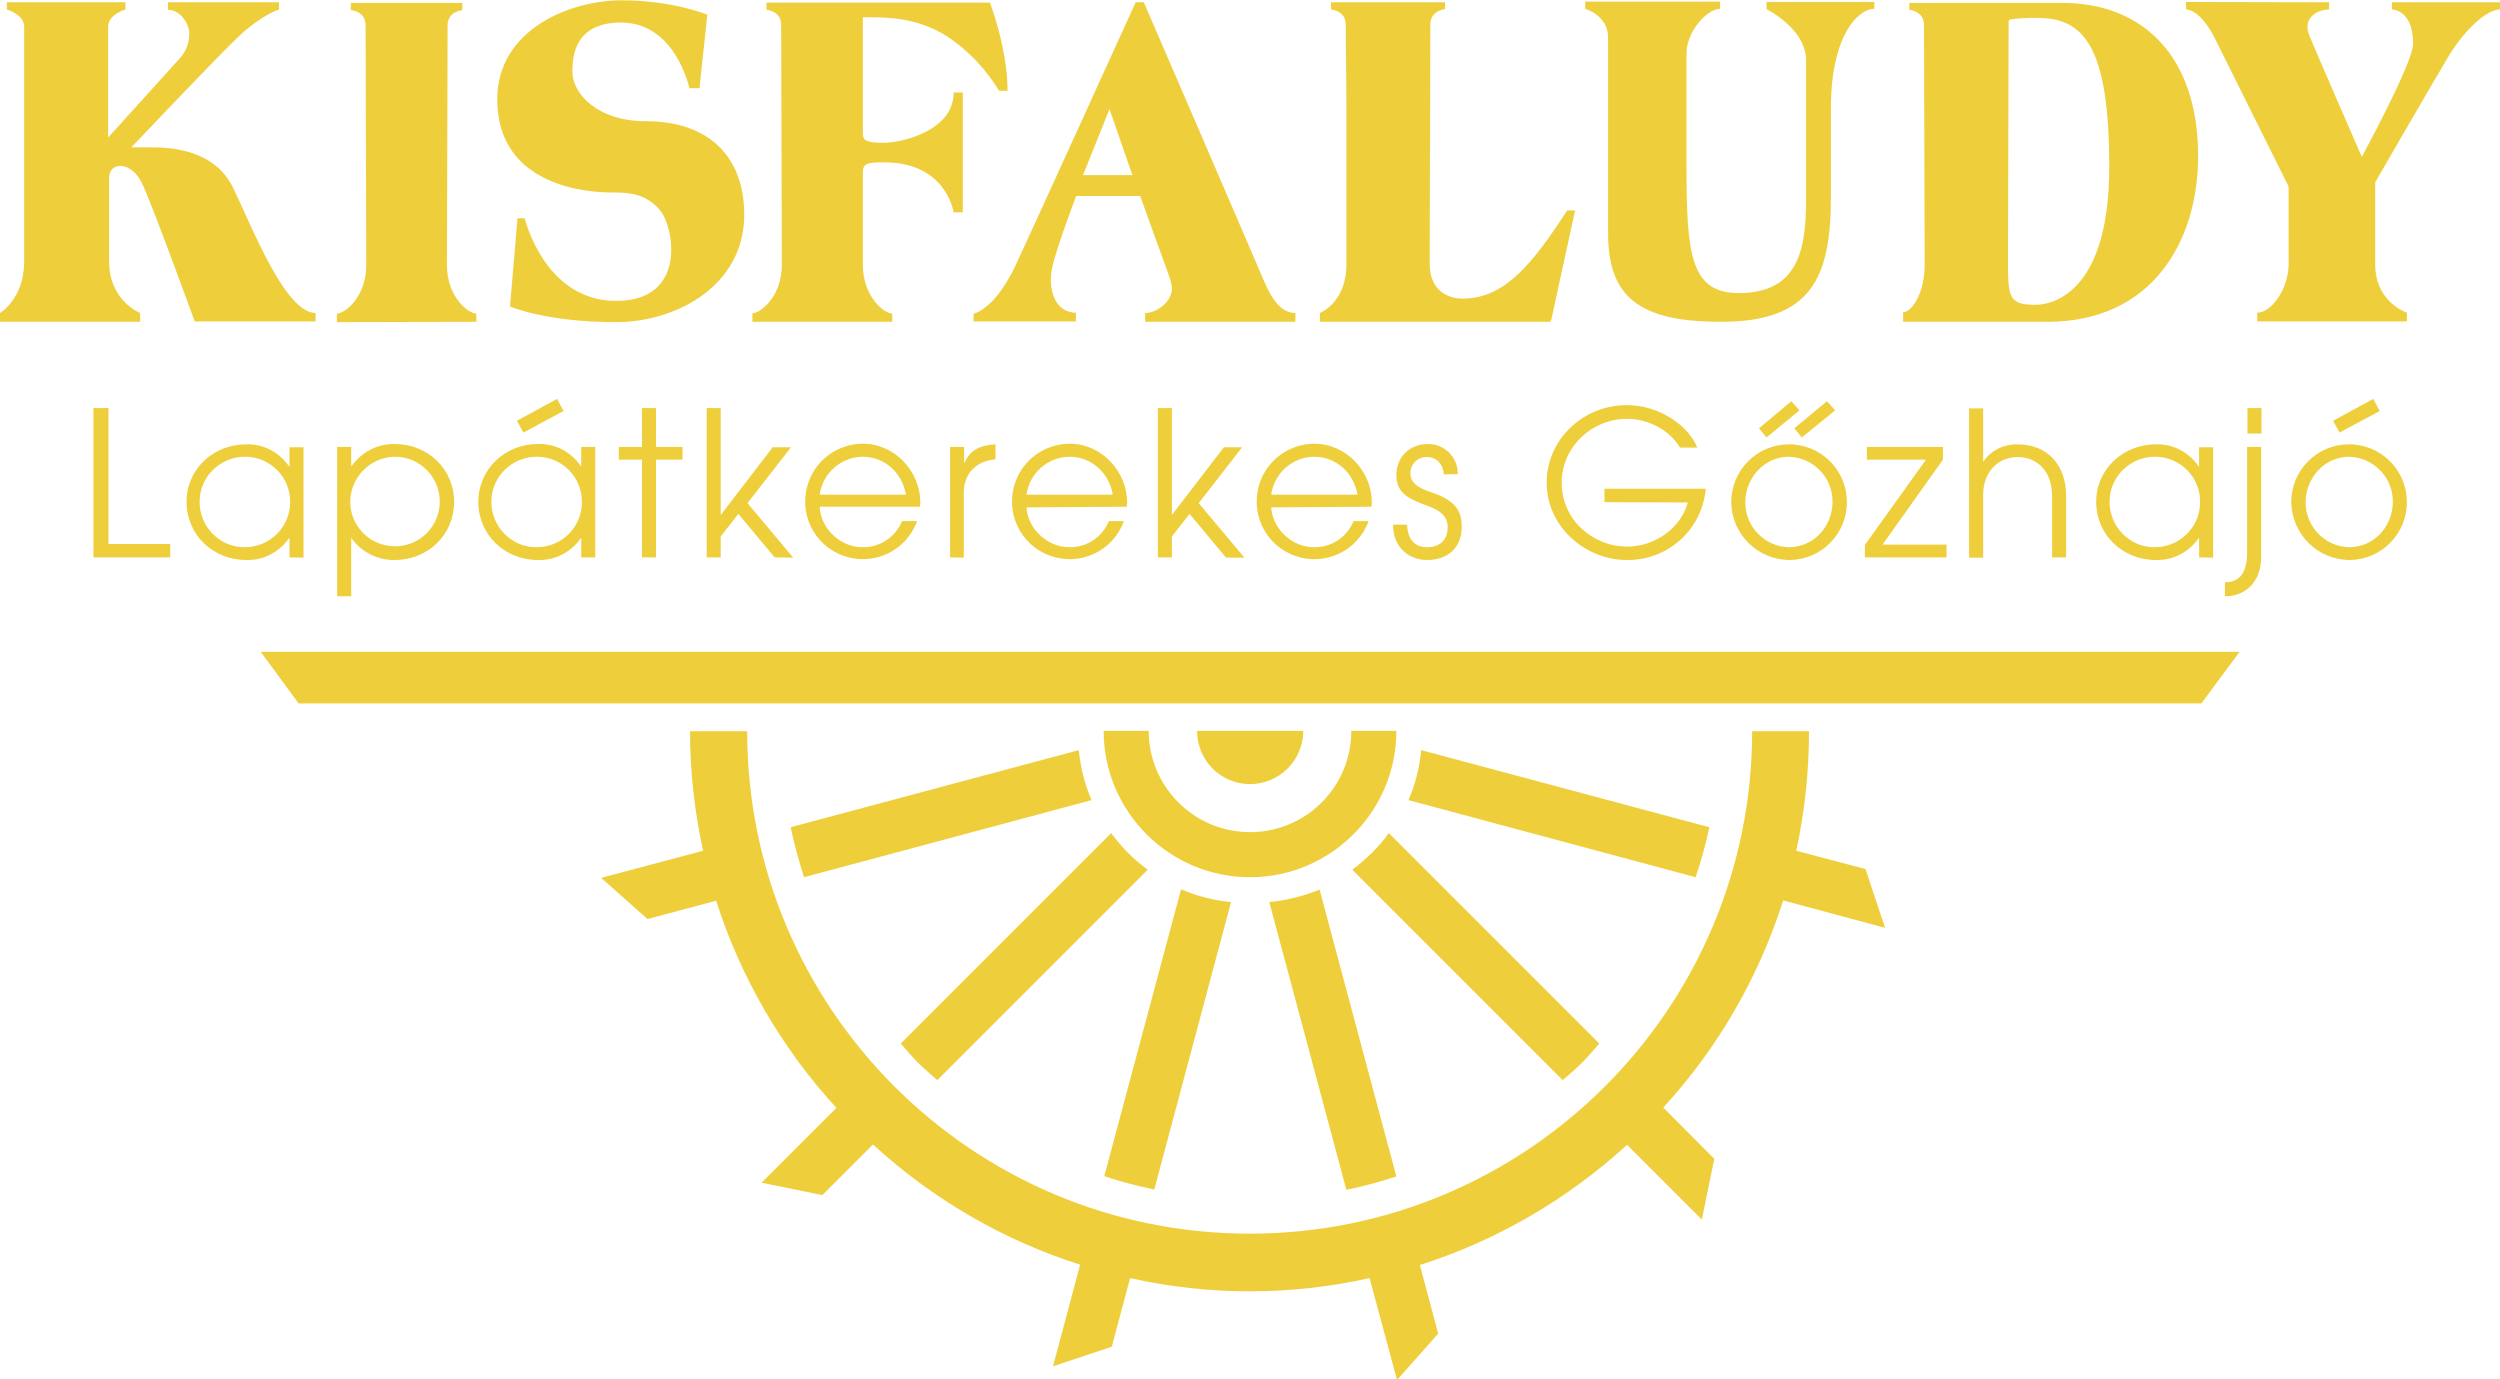 <?xml version="1.0" encoding="utf-8"?>
<!-- Generator: Adobe Illustrator 24.2.3, SVG Export Plug-In . SVG Version: 6.00 Build 0)  -->
<svg version="1.1" id="Layer_1" xmlns="http://www.w3.org/2000/svg" xmlns:xlink="http://www.w3.org/1999/xlink" x="0px" y="0px"
	 viewBox="0 0 765.2 422.2" style="enable-background:new 0 0 765.2 422.2;" xml:space="preserve">
<style type="text/css">
	.st0{fill:#EECF3B;}
</style>
<path class="st0" d="M33.4,54.4V80c0,12.1,9.5,15.8,9.5,15.8v2.7H0v-2.7c0,0,7.4-4.4,7.4-15.7V8.2h0c0-3.8-5.3-5.3-5.3-5.3V0.7h36.3
	v2.2c0,0-5.3,1.5-5.3,5.3v33.9c0,0,19.3-21.3,21.8-24.1c2.1-2.2,3.2-5.2,3-8.2c0-2.3-2.6-6.8-6.5-6.8V0.7h34v2.2
	c0,0-5.5,1.7-12.6,8.5c-7.1,6.8-32.6,33.7-32.6,33.7h6.3c6,0,19.2,0.8,24.8,12.3C77,69,87.2,95.8,96.6,95.8v2.6h-37
	c0,0-12.5-34.4-15.9-41.8C40.5,49.2,33.4,49.3,33.4,54.4 M145.8,98.5V96c-2.3,0-9-4.9-9-14.9c0-10,0.2-65.2,0.2-73.4
	c0-4.2,4.5-4.6,4.5-4.6V0.9h-34.1v2.2c0,0,4.5,0.3,4.5,4.6c0,8.2,0.2,63.4,0.2,73.4c0,10-6.7,14.9-9,14.9v2.6L145.8,98.5z
	 M186.7,58.9c6,0,10.8,0.3,15.2,5.3c4.4,5,8.7,27.9-13.3,27.9c-22,0-28-25.3-28-25.3h-2.2l-2.3,27c0,0,10.9,4.8,32.5,4.8
	c18.2,0,39.2-11,39.2-32.9c0-16.8-9.9-28.6-30.1-28.6c-14.9,0-22.5-8.5-22.5-15.1c0-4.8,0.7-15.1,14.9-15.1
	c16.7,0,20.9,20.1,20.9,20.1h3.1l2.4-22.5c0,0-10.5-4.4-26.3-4.4c-15.8,0-38,9-38,30.3C152.2,57.4,180.7,58.9,186.7,58.9 M264.1,81
	V52.8c0-2.9,1.5-3.1,6.6-3.1c19,0,21.2,15.3,21.2,15.3h2.8V28.3h-2.8c0,11.8-16,15.4-21.4,15.4c-5.4,0-6.4-0.7-6.4-2.9V5.3
	c5.7,0,16.2-0.5,26.2,6.1c6.3,4.3,11.6,9.9,15.5,16.4h2.6c0-13-5.4-27-5.4-27h-68.4v2.2c0,0,4.5,0.3,4.5,4.6
	c0,8.2,0.2,63.4,0.2,73.4c0,10-6.7,14.9-9,14.9v2.6h42.8V96C270.8,96,264.1,91,264.1,81 M396.5,95.8v2.7h-46v-2.7
	c3.7,0,8.2-3.6,8.2-7.4c0-2-1.2-4.8-2.8-9.3C354.2,74.6,349,60,349,60h-19.6c0,0-5.2,13.6-7.1,20.8c-1.9,7.3,0.4,14.9,7,14.9v2.7
	H298V96c0,0,6.4-1,13-15.1c6.6-14.2,36.6-80.2,36.6-80.2h2.5c0,0,31.9,73.8,34.6,80.2C387.5,87.3,390.2,95.8,396.5,95.8 M346.6,53.6
	l-7-20.2l-8.1,20.2H346.6z M474.2,98.5c0.3,0,0.5-0.2,0.6-0.5l7.3-33.6h-2.4c-10.4,15.9-18.9,27-32,27c-4.7,0-10.1-2.6-10.1-10.6
	c0-10,0.2-65.2,0.2-73.4c0-4.2,4.5-4.6,4.5-4.6V0.7h-34.9v2.2c0,0,4.5,0.3,4.5,4.6c0,8.2,0.2,14.8,0.2,24.8l0,48.6
	c0,11.8-8.1,14.9-8.1,14.9v2.7L474.2,98.5z M526.5,2.7V0.5h-41.3v2.2c0,0,7,2,7,8.7v60c0,19.5,9.5,27.1,34.6,27.1
	c27.8,0,33.6-13.7,33.6-38.2V33.2c0-22.3,8.3-30.5,13.3-30.5V0.6h-33v2.2c0,0,12.1,6,12.1,15.6V61c0,15.1-2.2,28.7-20.6,28.7
	c-14.9,0-16-12.1-16-39.5V16.3C516.2,9.8,522.4,2.7,526.5,2.7 M672.8,47.8c0,26.2-14.2,50.7-46.1,50.7h-44.2v-2.9
	c2.4,0,6.6-5.4,6.6-14.6c0-10-0.2-65.2-0.2-73.4c0-4.2-4.5-4.6-4.5-4.6V0.9h46.9C655.6,0.9,672.8,16.9,672.8,47.8 M645.6,51.1
	c0-37.3-8-45.6-21.9-45.6c-2.8-0.1-5.6,0.1-8.3,0.4c-0.3,0.1-0.6,0.3-0.6,0.7c0,9.8-0.2,64.7-0.2,74.5c0,10.4,0.8,12.2,8.6,12.2
	C629,93.2,645.6,88.7,645.6,51.1 M669.1,0.6v2.3c0,0,4.2-0.3,8.8,8.8c4.5,9.1,22.6,45.4,22.6,45.4v23.7c0,7.4-5.1,14.9-9.6,14.9v2.7
	h45.8v-2.7c0,0-9.7-3.1-9.7-14.9v-25c0,0,18-31.2,22.6-38.8S761,2.9,765.2,2.9V0.7h-33.1v2.2c0,0,6.5-0.1,6.5,10.5
	c0,5.8-15.7,34.6-15.7,34.6s-15.5-35.5-16.2-37.5c-1.9-5.2,2.8-7.6,6.2-7.6V0.7L669.1,0.6z M28.6,170.6v-45.7h4.6v41.6h18.9v4.1
	H28.6z M88.6,170.6v-5.9h-0.1c-3,4.3-7.9,6.9-13.2,6.7c-10.1,0-18.2-7.7-18.2-17.8S65.4,136,75.3,136c5.3-0.2,10.2,2.4,13.2,6.8h0.1
	v-5.9h4.3v33.8L88.6,170.6z M88.8,153.7c0.1-7.6-6-13.8-13.6-13.9c0,0,0,0,0,0c-7.6-0.1-14,5.9-14.1,13.6c-0.1,7.6,5.9,14,13.6,14.1
	c7.6,0.1,14-5.9,14.1-13.6C88.8,153.9,88.8,153.8,88.8,153.7L88.8,153.7z M103.2,182.5v-45.7h4.3v5.9h0.1c3-4.3,7.9-6.9,13.2-6.8
	c10.3,0,18.2,7.8,18.2,17.7c0,9.9-7.8,17.8-18.2,17.8c-5.2,0.1-10.2-2.4-13.2-6.7h-0.1v17.8L103.2,182.5z M120.7,139.8
	c-7.5,0.2-13.5,6.4-13.5,13.9c0.1,7.6,6.3,13.6,13.9,13.5c7.6-0.1,13.6-6.3,13.5-13.9C134.5,145.8,128.3,139.7,120.7,139.8
	C120.7,139.8,120.7,139.8,120.7,139.8z M177.9,170.6v-5.9h-0.1c-3,4.3-7.9,6.9-13.2,6.7c-10.1,0-18.2-7.7-18.2-17.8
	s8.3-17.7,18.2-17.7c5.3-0.2,10.2,2.4,13.2,6.8h0.1v-5.9h4.3v33.8L177.9,170.6z M178.1,153.7c0.1-7.6-6-13.8-13.6-13.9c0,0,0,0,0,0
	c-7.6-0.1-14,5.9-14.1,13.6c-0.1,7.6,5.9,14,13.6,14.1s14-5.9,14.1-13.6C178.1,153.9,178.1,153.8,178.1,153.7L178.1,153.7z
	 M160.2,132.4l-2-3.6l12.3-6.7l2,3.7L160.2,132.4z M196.5,170.6v-29.9h-7.1v-3.9h7.1v-11.9h4.3v11.9h8.1v3.9h-8.1v29.9L196.5,170.6z
	 M237.1,170.6L226,157.3l-5.4,6.9v6.4h-4.3v-45.7h4.3v32.6h0.1l15.8-20.6h5.6l-13.3,17.1l14,16.7L237.1,170.6z M250.9,155.3
	c0.4,6.7,6.5,12.2,13.1,12.2c5.3,0.1,10.1-3.1,12.1-8h4.6c-3.3,9.2-13.4,13.9-22.6,10.6c-9.2-3.3-13.9-13.4-10.6-22.6
	c2.5-7,9.1-11.6,16.5-11.7c10.1,0,17.7,8.7,17.7,18c0,0.4-0.1,0.9-0.1,1.3H250.9z M277.3,151.4c-1.2-6.8-6.6-11.6-13.3-11.6
	c-6.6,0.1-12.2,5-13.1,11.6H277.3z M290.8,170.6v-33.8h4.3v4.9h0.1c1.5-3.5,4.1-5.4,9.5-5.7v4.6h-0.1c-6.2,0.6-9.6,4.7-9.6,10.1v20
	L290.8,170.6z M314.2,155.3c0.4,6.7,6.5,12.2,13.1,12.2c5.3,0.1,10.1-3.1,12.1-8h4.6c-3.3,9.2-13.4,13.9-22.6,10.6
	c-9.2-3.3-13.9-13.4-10.6-22.6c2.5-7,9.1-11.6,16.5-11.7c10.1,0,17.7,8.7,17.7,18c0,0.4-0.1,0.9-0.1,1.3L314.2,155.3z M340.6,151.4
	c-1.2-6.8-6.6-11.6-13.3-11.6c-6.6,0.1-12.2,5-13.1,11.6H340.6z M375.2,170.6l-11.1-13.3l-5.4,6.9v6.4h-4.3v-45.7h4.3v32.6h0.1
	l15.8-20.6h5.6l-13.3,17.1l14,16.7H375.2z M389.1,155.3c0.4,6.7,6.5,12.2,13.1,12.2c5.3,0.1,10.1-3.1,12.1-8h4.6
	c-3.3,9.2-13.4,13.9-22.6,10.6s-13.9-13.4-10.6-22.6c2.5-7,9.1-11.6,16.5-11.7c10.1,0,17.7,8.7,17.7,18c0,0.4-0.1,0.9-0.1,1.3
	L389.1,155.3z M415.5,151.4c-1.2-6.8-6.6-11.6-13.3-11.6c-6.6,0.1-12.2,5-13.1,11.6H415.5z M441.9,145.2c-0.2-3.3-2.3-5.3-5.1-5.3
	c-2.8-0.1-5.1,2.1-5.1,4.9c0,0,0,0.1,0,0.1c0,2.5,1.7,4.2,5.9,5.6c8.2,2.7,9.8,6,9.8,10.8c0,6.2-4.1,10.1-10.6,10.1
	c-5.8,0-10.4-4.1-10.4-10.6v-0.2h4.3c0.1,4.5,2.4,6.9,6.1,6.9c3.9,0,6.3-2.2,6.3-6.1c0-3.3-2.1-5.1-6-6.5c-5.9-2.2-9.7-3.8-9.7-9.6
	c0-5.4,4.1-9.4,9.6-9.4c5-0.1,9.1,3.9,9.2,8.9c0,0.1,0,0.2,0,0.3L441.9,145.2z M491.1,153.7v-4.1h31c-1.1,12.5-11.6,22-24.2,21.8
	c-12.5,0-24.5-10-24.5-23.7c0-13.1,11.1-23.7,24.5-23.7c10.3,0,19,6.5,21.6,13h-5.3c-3.2-5.4-9.7-8.8-16.2-8.8
	c-10.8,0-20,8.6-20,19.6c0,11.1,9.3,19.5,20.1,19.5c8.3,0,16.4-5.6,18.5-13.5L491.1,153.7z M529.9,153.9
	c-0.1-9.8,7.7-17.8,17.5-17.9c9.8-0.1,17.8,7.7,17.9,17.5c0.1,9.8-7.7,17.8-17.5,17.9c-0.1,0-0.2,0-0.2,0
	C537.9,171.3,530.1,163.5,529.9,153.9z M560.9,153.5c0-7.5-6-13.5-13.4-13.7c-7.4,0-13.3,6.4-13.3,14c0,7.4,5.9,13.5,13.3,13.7
	C555.1,167.5,560.9,161.2,560.9,153.5z M540.7,133.9l-2.3-2.8l9.9-8.3l2.5,2.8L540.7,133.9z M551.5,133.9l-2.3-2.8l10-8.3l2.5,2.8
	L551.5,133.9z M570.8,170.6v-3.8l18.7-26.1h-18.1v-3.9h23.3v3.9l-18.5,26h19.6v3.9L570.8,170.6z M628.1,170.6v-18.8
	c0-7.6-4.6-11.9-10.5-11.9c-6.5,0-10.6,5-10.6,11.6v19.2h-4.3v-45.7h4.3v16.2h0.1c2.4-3.4,6.3-5.3,10.4-5.2
	c9.3,0,14.9,6.4,14.9,15.8v18.8L628.1,170.6z M673.1,170.6v-5.9H673c-3,4.3-7.9,6.9-13.2,6.7c-10.1,0-18.2-7.7-18.2-17.8
	S650,136,659.8,136c5.3-0.2,10.2,2.4,13.2,6.8h0.1v-5.9h4.3v33.8L673.1,170.6z M673.4,153.7c0.1-7.6-6-13.8-13.6-13.9c0,0,0,0,0,0
	c-7.6-0.1-14,5.9-14.1,13.6c-0.1,7.6,5.9,14,13.6,14.1c7.6,0.1,14-5.9,14.1-13.6C673.4,153.9,673.4,153.8,673.4,153.7L673.4,153.7z
	 M681,182.5v-4.3h0.1c3.4,0,6.7-1.6,6.7-9.3v-32.1h4.3v33.5c0,8.9-5.9,12.2-10.8,12.2L681,182.5z M687.9,132.7v-7.8h4.3v7.8H687.9z
	 M701.3,153.9c-0.1-9.8,7.7-17.8,17.5-17.9c9.8-0.1,17.8,7.7,17.9,17.5c0.1,9.8-7.7,17.8-17.5,17.9c-0.1,0-0.2,0-0.2,0
	C709.3,171.3,701.6,163.5,701.3,153.9L701.3,153.9z M732.4,153.5c0-7.5-6-13.5-13.4-13.7c-7.4,0-13.3,6.4-13.3,14
	c0,7.4,5.9,13.5,13.3,13.7C726.6,167.5,732.4,161.2,732.4,153.5L732.4,153.5z M716.1,132.4l-2-3.6l12.3-6.7l2,3.7L716.1,132.4z
	 M685.5,199.5H79.8l11.6,15.8h582.4L685.5,199.5z M523.2,253.2L435,229.6c-0.5,5.3-1.8,10.5-3.9,15.3l87.9,23.6
	C520.7,263.5,522.1,258.4,523.2,253.2z M388.5,276.1l23.6,88.1c5.2-1.1,10.3-2.5,15.3-4.1l-23.5-87.8
	C398.9,274.3,393.7,275.6,388.5,276.1z M484.2,325.3c1.9-1.9,3.6-3.9,5.3-5.9l-64.4-64.4c-3.1,4.3-6.9,8-11.2,11.2l64.4,64.4
	C480.3,328.9,482.3,327.2,484.2,325.3z M382.6,254.7c-17.1,0-31-13.9-31-31c0,0,0,0,0,0h-13.8c0,24.7,20.1,44.8,44.8,44.8
	s44.8-20.1,44.8-44.8c0,0,0,0,0,0h-13.8C413.6,240.9,399.7,254.7,382.6,254.7C382.6,254.7,382.6,254.7,382.6,254.7z M334.1,244.9
	c-2.1-4.9-3.4-10.1-3.9-15.3l-88.2,23.6c1.1,5.2,2.5,10.3,4.1,15.3L334.1,244.9z M549.8,260.4c2.6-12,3.9-24.3,3.9-36.6h-17.4
	c0,84.9-68.9,153.8-153.8,153.8c-84.9,0-153.8-68.9-153.8-153.8c0,0,0,0,0,0h-17.5c0,12.3,1.4,24.6,4,36.6l-31.2,8.3l14.2,12.6
	l21-5.6c7.5,23.5,20.1,45.2,36.8,63.4l-22.9,22.9l18.6,3.8l15.5-15.5c18.2,16.7,39.8,29.3,63.4,36.8l-8.3,31.1l18-6l5.6-21
	c24.1,5.4,49.2,5.4,73.3,0l8.4,31.2l12.6-14.2l-5.6-21c23.5-7.5,45.2-20.1,63.4-36.8l22.9,22.9l3.8-18.6L509.1,339
	c16.7-18.2,29.2-39.8,36.7-63.4L577,284l-6-18L549.8,260.4z M376.8,276.1c-5.3-0.5-10.4-1.8-15.3-3.9l-23.5,87.8
	c5,1.7,10.1,3,15.3,4.1L376.8,276.1z M286.9,330.6l64.4-64.4c-4.3-3.1-8-6.9-11.2-11.2l-64.4,64.4c1.8,2,3.4,4,5.3,5.9
	C282.9,327.2,285,328.9,286.9,330.6L286.9,330.6z M382.6,240c9,0,16.3-7.3,16.3-16.3h-32.5C366.4,232.7,373.6,240,382.6,240
	L382.6,240z"/>
</svg>
